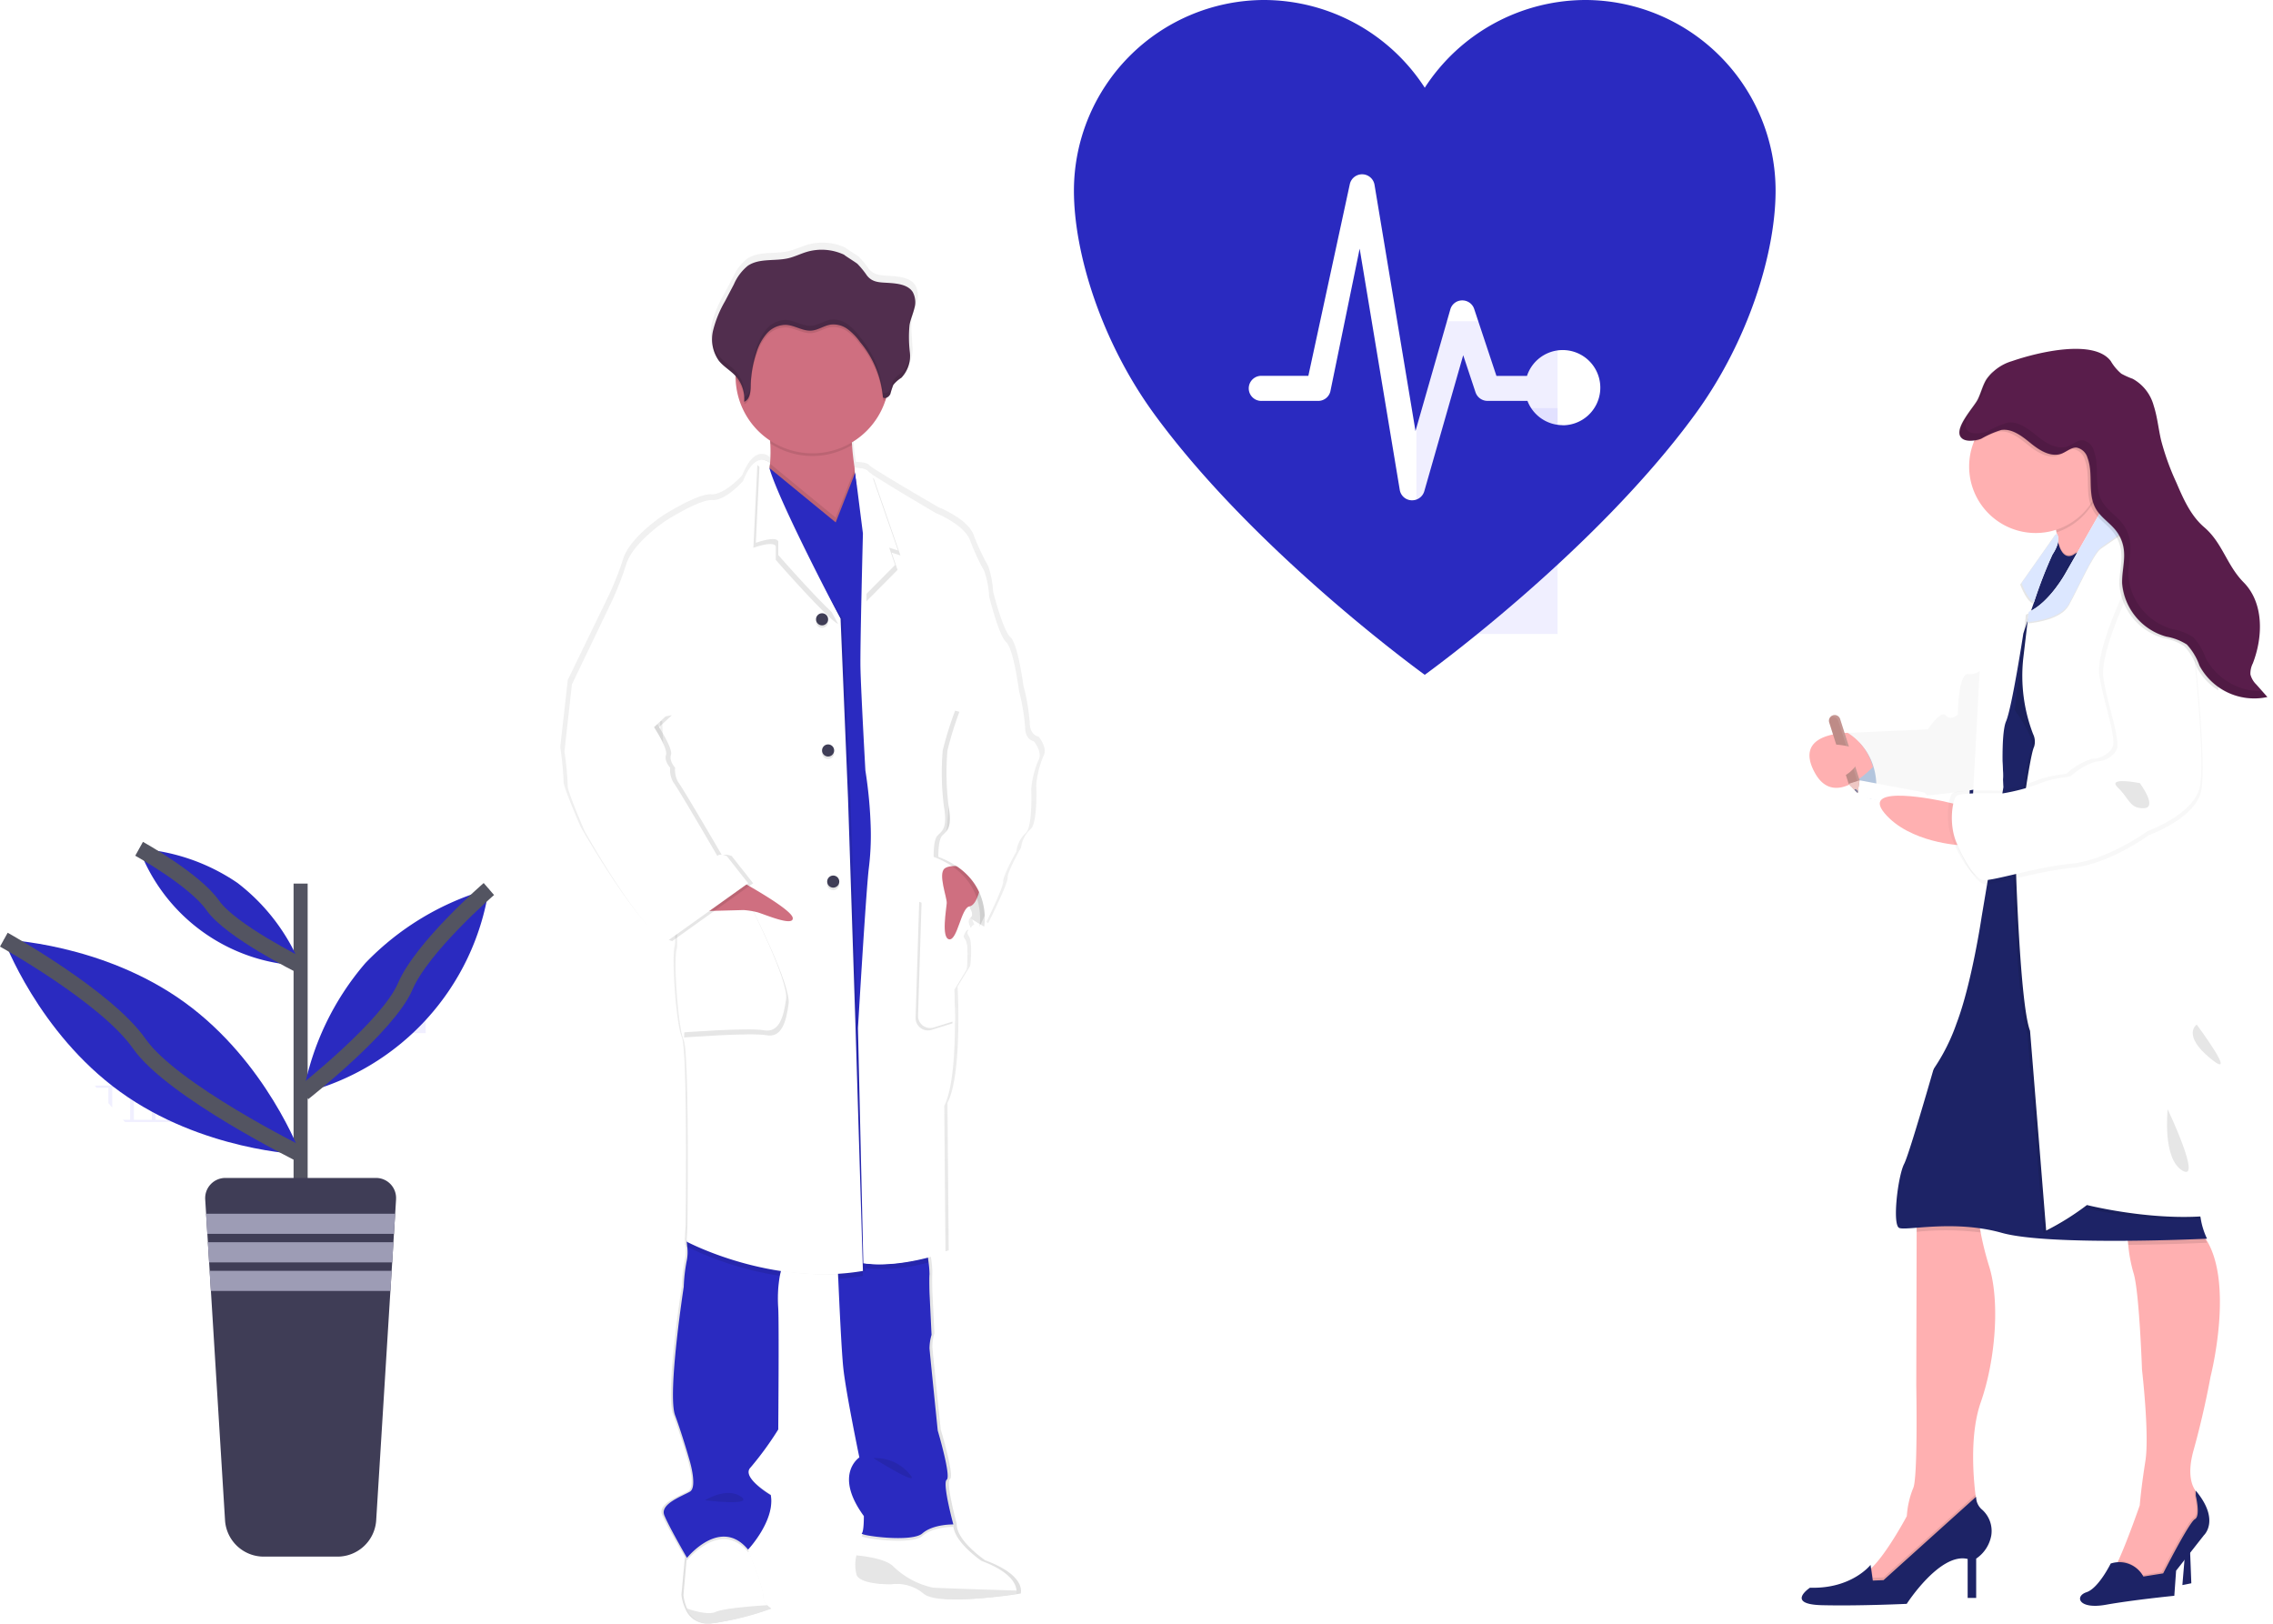 <svg xmlns="http://www.w3.org/2000/svg" xmlns:xlink="http://www.w3.org/1999/xlink" width="287.025" height="204.997" viewBox="0 0 287.025 204.997">
  <defs>
    <linearGradient id="linear-gradient" x1="0.5" y1="1" x2="0.5" gradientUnits="objectBoundingBox">
      <stop offset="0" stop-color="gray" stop-opacity="0.251"/>
      <stop offset="0.54" stop-color="gray" stop-opacity="0.122"/>
      <stop offset="1" stop-color="gray" stop-opacity="0.102"/>
    </linearGradient>
  </defs>
  <g id="intro_1" transform="translate(0.005 -11.156)">
    <rect id="Прямоугольник_37" data-name="Прямоугольник 37" width="17.829" height="39.486" transform="translate(178.85 51.716)" fill="#6c63ff" opacity="0.1"/>
    <rect id="Прямоугольник_38" data-name="Прямоугольник 38" width="9.552" height="12.38" transform="translate(187.129 62.693)" fill="#6c63ff" opacity="0.1"/>
    <rect id="Прямоугольник_51" data-name="Прямоугольник 51" width="8.059" height="8.059" transform="translate(45.696 133.539)" fill="#6c63ff" opacity="0.1"/>
    <rect id="Прямоугольник_53" data-name="Прямоугольник 53" width="8.059" height="8.059" transform="translate(250.948 96.215)" fill="#6c63ff" opacity="0.1"/>
    <rect id="Прямоугольник_55" data-name="Прямоугольник 55" width="8.059" height="8.059" transform="translate(250.948 116.093)" fill="#6c63ff" opacity="0.1"/>
    <rect id="Прямоугольник_57" data-name="Прямоугольник 57" width="8.059" height="8.059" transform="translate(250.948 135.967)" fill="#6c63ff" opacity="0.1"/>
    <rect id="Прямоугольник_59" data-name="Прямоугольник 59" width="8.059" height="8.059" transform="translate(250.948 155.845)" fill="#6c63ff" opacity="0.1"/>
    <path id="Контур_291" data-name="Контур 291" d="M88.26,593.77c.071.091.139.193.213.284h1.5v1.935c.162.193.32.385.485.567v-2.513h2.267v4.044H91.8c.091.093.179.193.283.283h17.237v-4.6Zm7.2,4.316H93.193v-4.027H95.46Zm2.746,0H95.939v-4.027h2.267Zm2.746,0H98.685v-4.027h2.267Zm2.743,0h-2.267v-4.027h2.267Zm2.743,0h-2.267v-4.027h2.267Zm2.743,0h-2.267v-4.027h2.267Z" transform="translate(-76.293 -445.547)" fill="#6c63ff" opacity="0.1"/>
    <path id="Контур_292" data-name="Контур 292" d="M141.65,641.12c.258.147.521.283.788.431v-.142H144.7v1.275l.482.224v-1.5h2.267v2.451a.7.7,0,0,0,.136.051V641.12Z" transform="translate(-114.554 -479.48)" fill="#6c63ff" opacity="0.1"/>
    <path id="Контур_294" data-name="Контур 294" d="M356.038,280.538s-1.116-.156-1.116-1.782a25.48,25.48,0,0,0-.8-4.664h0c0-.014-.691-5.29-1.646-6.129s-2.182-5.764-2.182-5.764a11.618,11.618,0,0,0-.638-3.247,27.583,27.583,0,0,1-1.859-3.993c-.853-2.009-4.409-3.4-4.409-3.4s-6.429-3.729-8.251-4.945h0a2.794,2.794,0,0,1-.462-.349c-.317-.417-1.7-.425-1.7-.425a27.868,27.868,0,0,1-.329-2.91,2.214,2.214,0,0,0-.014-.306,9.8,9.8,0,0,0,4.31-5.333c.034-.108.062-.221.094-.329a.921.921,0,0,0,.553-.5,10.4,10.4,0,0,1,.371-1.133,4.267,4.267,0,0,1,1.048-.921,3.967,3.967,0,0,0,1.091-3.227c-.028-.949-.181-1.907-.122-2.851l.017-.238c.017-.142.037-.283.062-.419.139-.7.442-1.366.612-2.063a2.654,2.654,0,0,0-.21-2.083c-.581-.881-1.791-1.057-2.853-1.148-1.2-.1-2.281.031-3.052-.969a10.878,10.878,0,0,0-1.213-1.465c-.159-.147-1.7-1.088-1.7-1.15a6.888,6.888,0,0,0-4.8-.368c-.8.232-1.553.612-2.363.8-1.748.414-3.76-.034-5.245.966a6.164,6.164,0,0,0-1.788,2.346q-.567,1.085-1.15,2.168a14.042,14.042,0,0,0-1.527,3.709,5.888,5.888,0,0,0-.1.867h0v.462a1.524,1.524,0,0,0,.017.283c.017.088.014.116.023.176s.023.193.04.283.051.249.085.374c.014.054.034.1.051.156.028.1.062.19.1.283.02.048.04.1.062.147a2.657,2.657,0,0,0,.145.283c.023.04.04.077.062.113a3.77,3.77,0,0,0,.261.38c.606.757,1.5,1.238,2.159,1.947v.317a9.7,9.7,0,0,0,4.415,7.92c0,.108.014.218.02.326a16.214,16.214,0,0,1-.031,2.525,1.19,1.19,0,0,0-.941-.419,1.358,1.358,0,0,0-.363.031l-.025-.02h0v.026c-.623.153-1.391.8-2.125,2.647,0,0-2.233,2.516-3.933,2.411s-6,2.618-6,2.618-4.2,2.726-5.1,5.5a38.786,38.786,0,0,1-1.808,4.613l-5.191,10.7h0l-.958,8.487a39.39,39.39,0,0,1,.425,4.35c-.1.575,2.179,5.764,2.179,5.764s7.546,13.258,10.629,13.939l.221-.156a1.806,1.806,0,0,0,.417.156l.635-.448a6.92,6.92,0,0,1-.048,1.5c-.425,1.309.159,9.852.9,11.527s.479,23.632.479,23.632l-.1,1.938a.82.82,0,0,0,.026.17l-.026.459.077.04a5.459,5.459,0,0,1-.077,1.845,20.507,20.507,0,0,0-.374,3.253s-2.122,13.567-1.116,16.293,1.862,5.712,1.862,5.712,1.063,3.4.051,3.981-3.888,1.556-3.3,2.972c.538,1.309,2.581,4.817,2.885,5.33l-.025.269-.417,4.514a5.667,5.667,0,0,0,.479,1.723,2.969,2.969,0,0,0,3.029,1.893c.283-.02.612-.054.929-.1a40.17,40.17,0,0,0,6.886-1.791,2.809,2.809,0,0,1-.538-.445h0a1.555,1.555,0,0,1-.473-1.133c.045-.822-1.493-4.738-1.876-5.7-.059-.139-.091-.218-.091-.218s3.508-3.667,2.924-6.917c0,0-3.882-2.267-2.6-3.511a39.592,39.592,0,0,0,3.562-4.817s.1-13.36,0-15.355a16.517,16.517,0,0,1,.2-4.146c.042-.207.093-.408.147-.606a36.98,36.98,0,0,0,5.338.405c.652,0,1.315,0,1.984-.04q0,.283.026.612c.147,3.31.422,9.113.646,11.269.317,3.091,2.071,11.422,2.071,11.422s-3.346,2.148.584,7.441a7.174,7.174,0,0,1-.261,2.2h0a24.014,24.014,0,0,0-.672,2.766,4.876,4.876,0,0,0,.034,2.53c.638,1.252,4.463,1.15,4.463,1.15h0l.094-.017a5.484,5.484,0,0,1,4.049,1.221c1.454,1.167,6.971.655,9.957.283,1.17-.147,1.952-.283,1.952-.283a1.132,1.132,0,0,0,.04-.408h0c-.031-.734-.606-2.343-4.505-3.78,0,0-3.667-2.465-3.616-4.613h-.5a4,4,0,0,1,.507,0s-1.437-5.242-.85-5.667-1.17-6.234-1.17-6.234-1.006-9.748-1.06-10.431a5.95,5.95,0,0,1,.264-1.728l-.264-5.344s-.051-1.777,0-2.355a11.764,11.764,0,0,0-.122-1.5c-.025-.2-.051-.405-.079-.609,1.374-.349,2.267-.672,2.267-.672l-.159-18.6c1.167-2.267,1.383-7.24,1.377-10.768,0-2.267-.1-3.944-.1-3.944l1.6-2.6s.368-3.117-.215-3.8a.654.654,0,0,1,.071-.893,2.961,2.961,0,0,1,.349-.238s-.017-.025-.037-.062a2.816,2.816,0,0,1,.354-.252s-.567-.878-.06-1.25c.476.323.9.567,1.224.765-.023.207-.045.326-.045.326l.136-.283.5.283s2.5-4.979,2.445-5.713,1.7-3.825,1.7-3.825a3.828,3.828,0,0,1,1.17-2.3c.958-.68.742-5.608.742-5.608a12.082,12.082,0,0,1,.9-3.616C357.257,281.952,356.038,280.538,356.038,280.538Zm-47.82-2.185.048,1.187-.487-.785Z" transform="translate(-224.895 -176.369)" fill="url(#linear-gradient)"/>
    <path id="Контур_295" data-name="Контур 295" d="M470.118,494.871l-.612,2.607s-4.9-2.5-5.786-5.681,1.479-4.386,1.479-4.386l4.568,1.935Z" transform="translate(-345.22 -369.325)" fill="#fff"/>
    <path id="Контур_296" data-name="Контур 296" d="M470.118,494.871l-.612,2.607s-4.9-2.5-5.786-5.681,1.479-4.386,1.479-4.386l4.568,1.935Z" transform="translate(-345.22 -369.325)" opacity="0.1"/>
    <path id="Контур_297" data-name="Контур 297" d="M361.661,800.743a35.227,35.227,0,0,1-7.651,1.876,2.911,2.911,0,0,1-2.972-1.881,5.7,5.7,0,0,1-.468-1.714l.405-4.491.215-2.392,6.622-1.72.938,2.868.088.218c.377.958,1.887,4.854,1.842,5.667a1.547,1.547,0,0,0,.465,1.119A2.7,2.7,0,0,0,361.661,800.743Z" transform="translate(-264.274 -586.474)" fill="#fff"/>
    <path id="Контур_298" data-name="Контур 298" d="M447.527,797.706a1.132,1.132,0,0,1-.04.405s-9.7,1.618-11.68,0a5.253,5.253,0,0,0-4.08-1.2s-3.752.1-4.378-1.133a4.919,4.919,0,0,1-.031-2.516,23.964,23.964,0,0,1,.657-2.751l.15-.119.893-.717,10.45-.309h.079c-.051,2.136,3.548,4.588,3.548,4.588C446.918,795.374,447.482,796.975,447.527,797.706Z" transform="translate(-319.173 -585.722)" fill="#fff"/>
    <path id="Контур_299" data-name="Контур 299" d="M447.531,807.56a1.157,1.157,0,0,1-.043.405s-9.694,1.618-11.677,0a5.253,5.253,0,0,0-4.078-1.2s-3.755.1-4.378-1.133a4.916,4.916,0,0,1-.034-2.516c1.445.145,3.726.5,4.622,1.363A10.263,10.263,0,0,0,437,807.195C438.1,807.266,444.7,807.475,447.531,807.56Z" transform="translate(-319.177 -595.576)" opacity="0.1"/>
    <path id="Контур_300" data-name="Контур 300" d="M362.85,825.746a35.233,35.233,0,0,1-7.651,1.876,2.9,2.9,0,0,1-2.97-1.884c1.153.388,2.754.8,3.6.422,1-.442,4.534-.728,6.517-.85A2.8,2.8,0,0,0,362.85,825.746Z" transform="translate(-265.464 -611.478)" opacity="0.1"/>
    <path id="Контур_301" data-name="Контур 301" d="M394.385,310c-3.74-1.454-8.552-6.257-7.35-8.5a5.021,5.021,0,0,0,.468-1.8,16.463,16.463,0,0,0,.034-2.55,34.933,34.933,0,0,0-.5-4.148s11.677.264,11,1.983a6.433,6.433,0,0,0-.176,2.36c.054.98.2,2.088.343,3.026.2,1.286.408,2.267.408,2.267s-.714,1-1.133,1.054S399.752,312.073,394.385,310Z" transform="translate(-290.272 -230.003)" fill="#cf6f80"/>
    <path id="Контур_302" data-name="Контур 302" d="M359.833,793.506l-.088.1c-3.491-4.222-7.713,1.04-7.713,1.04l-.062-.11.215-2.392,6.622-1.72.938,2.868Z" transform="translate(-265.278 -586.474)" opacity="0.1"/>
    <path id="Контур_303" data-name="Контур 303" d="M441.589,789.639s-2.55-.054-3.91,1.148-7.934.261-7.651,0a.933.933,0,0,0,.147-.431l.893-.717,10.45-.309C441.557,789.52,441.589,789.639,441.589,789.639Z" transform="translate(-321.21 -585.693)" opacity="0.1"/>
    <path id="Контур_304" data-name="Контур 304" d="M356.883,659.256a7.88,7.88,0,0,0-.431,1.454,16.637,16.637,0,0,0-.2,4.126c.1,1.984,0,15.276,0,15.276a40.664,40.664,0,0,1-3.491,4.794c-1.25,1.25,2.55,3.494,2.55,3.494.567,3.23-2.868,6.88-2.868,6.88-3.491-4.222-7.713,1.043-7.713,1.043s-2.3-3.967-2.868-5.384,2.241-2.4,3.23-2.972S345.05,684,345.05,684s-.836-2.972-1.828-5.684,1.094-16.211,1.094-16.211a20.911,20.911,0,0,1,.366-3.233,5.408,5.408,0,0,0,.077-1.836c-.017-.207-.037-.38-.051-.5s-.026-.17-.026-.17l.04-.068,1.417-2.641S357.563,657.593,356.883,659.256Z" transform="translate(-257.983 -488.467)" fill="#2a2ac0"/>
    <path id="Контур_305" data-name="Контур 305" d="M433.843,699.109s-2.55-.054-3.91,1.134-7.934.261-7.651,0,.261-2.19.261-2.19c-3.857-5.265-.567-7.4-.567-7.4s-1.723-8.288-2.035-11.363c-.218-2.148-.487-7.92-.632-11.215-.062-1.417-.1-2.392-.1-2.392l3.151-.635.405-.082,7.6-1.524s.21,1.417.351,2.576a12.059,12.059,0,0,1,.119,1.493c-.051.567,0,2.341,0,2.341l.258,5.319a6.039,6.039,0,0,0-.258,1.72c.051.677,1.04,10.374,1.04,10.374s1.72,5.786,1.133,6.2S433.843,699.109,433.843,699.109Z" transform="translate(-313.465 -495.476)" fill="#2a2ac0"/>
    <path id="Контур_306" data-name="Контур 306" d="M398.507,294.983a6.43,6.43,0,0,0-.176,2.36,9.705,9.705,0,0,1-10.32-.193,34.91,34.91,0,0,0-.5-4.151S399.187,293.258,398.507,294.983Z" transform="translate(-290.747 -230.003)" opacity="0.1"/>
    <path id="Контур_307" data-name="Контур 307" d="M393.217,253.377a9.6,9.6,0,0,1-.476,3.006,9.7,9.7,0,0,1-18.911-2.774v-.232a9.7,9.7,0,1,1,19.392,0Z" transform="translate(-280.943 -194.659)" fill="#cf6f80"/>
    <path id="Контур_308" data-name="Контур 308" d="M394.385,326.943c-3.74-1.454-8.552-6.257-7.35-8.5a5.021,5.021,0,0,0,.468-1.8l5.12,4.208,3.168,2.6,2.409-6.132c.2,1.286.408,2.267.408,2.267s-.714,1-1.133,1.054S399.752,329.014,394.385,326.943Z" transform="translate(-290.272 -246.945)" opacity="0.1"/>
    <path id="Контур_309" data-name="Контур 309" d="M351.5,285.77,347.227,357.6l-5.577.366-14.44-41.651,2.369-49.449.5-10.448,6.421,5.273,3.171,2.6,2.479-6.31,4.61,4.018Z" transform="translate(-234.148 -187.175)" fill="#2a2ac0"/>
    <path id="Контур_310" data-name="Контур 310" d="M364.2,659.314a7.887,7.887,0,0,0-.431,1.454,41.089,41.089,0,0,1-11.691-3.652l-.077-.04.026-.456.014-.238,1.417-2.641S364.879,657.65,364.2,659.314Z" transform="translate(-265.299 -488.524)" opacity="0.1"/>
    <path id="Контур_311" data-name="Контур 311" d="M422.383,671.829a28.72,28.72,0,0,1-3.134.357c-.062-1.417-.1-2.392-.1-2.392l3.151-.635Z" transform="translate(-313.421 -499.575)" opacity="0.1"/>
    <path id="Контур_312" data-name="Контур 312" d="M439.651,666.066a22,22,0,0,1-7.911.745l-.04-1.8,7.6-1.524S439.509,664.893,439.651,666.066Z" transform="translate(-322.415 -495.511)" opacity="0.1"/>
    <path id="Контур_313" data-name="Контур 313" d="M338.74,417.4c-11.618,1.983-22.258-3.7-22.258-3.7l.1-1.927s.264-21.844-.467-23.519-1.3-10.167-.887-11.47-1.51-20.85-1.51-20.85L313.408,348,302,343.376l5.1-10.632a38.361,38.361,0,0,0,1.774-4.59c.887-2.76,5-5.472,5-5.472s4.222-2.709,5.891-2.607,3.857-2.4,3.857-2.4c1.615-4.117,3.077-2.253,3.077-2.253a3.677,3.677,0,0,1-.079.609c-.567,4.52,9.164,18.8,9.3,19.053h0l.927,22.572.938,28.565Z" transform="translate(-229.467 -245.772)" opacity="0.1"/>
    <path id="Контур_314" data-name="Контур 314" d="M337.619,417.358c-11.618,1.983-22.261-3.7-22.261-3.7l.1-1.927s.264-21.844-.47-23.519-1.3-10.167-.884-11.47-1.51-20.85-1.51-20.85l-.315-7.934-11.414-4.639,5.1-10.632a38.954,38.954,0,0,0,1.774-4.59c.884-2.76,5-5.472,5-5.472s4.222-2.709,5.888-2.607,3.857-2.4,3.857-2.4c1.618-4.117,3.4-2.253,3.4-2.253,0,.2-.17.283-.079.609,1.247,4.384,8.852,18.8,8.991,19.053h0l.938,22.573.938,28.566Z" transform="translate(-228.657 -245.729)" fill="#fff"/>
    <path id="Контур_315" data-name="Контур 315" d="M392.443,337.33c-1.25-.521-7.869-8.079-7.869-8.079v-1.72c-.241-.567-1.672-.221-2.834.176l.5-10.447.567.47C384.047,322.111,392.3,337.078,392.443,337.33Z" transform="translate(-286.612 -247.389)" opacity="0.1"/>
    <path id="Контур_316" data-name="Контур 316" d="M393.545,335.12c-1.252-.521-7.872-8.079-7.872-8.079v-1.72c-.241-.567-1.672-.221-2.834.176l.5-10.447.567.47C385.152,319.9,393.407,334.871,393.545,335.12Z" transform="translate(-287.4 -245.805)" fill="#fff"/>
    <path id="Контур_317" data-name="Контур 317" d="M351.5,516.783c.156,0,8.079-.833,8.079-.833s4.8,9.433,4.483,11.728-.884,4.327-2.814,3.967-10.385.283-10.385.283Z" transform="translate(-264.482 -389.778)" opacity="0.1"/>
    <path id="Контур_318" data-name="Контур 318" d="M350.388,514.573c.156,0,8.079-.833,8.079-.833s4.794,9.436,4.483,11.728-.887,4.327-2.814,3.967-10.385.283-10.385.283Z" transform="translate(-263.687 -388.195)" fill="#fff"/>
    <path id="Контур_319" data-name="Контур 319" d="M362.113,501.05s7.271,3.907,7.427,5.1-3.7-.521-4.534-.728a10.382,10.382,0,0,0-1.669-.261l-5.557.15Z" transform="translate(-269.441 -379.1)" fill="#cf6f80"/>
    <circle id="Эллипс_53" data-name="Эллипс 53" cx="0.765" cy="0.765" r="0.765" transform="translate(103.037 88.899)" opacity="0.1"/>
    <circle id="Эллипс_54" data-name="Эллипс 54" cx="0.765" cy="0.765" r="0.765" transform="translate(103.037 88.587)" fill="#3f3d56"/>
    <circle id="Эллипс_55" data-name="Эллипс 55" cx="0.765" cy="0.765" r="0.765" transform="translate(104.445 122.018)" opacity="0.1"/>
    <circle id="Эллипс_56" data-name="Эллипс 56" cx="0.765" cy="0.765" r="0.765" transform="translate(104.445 121.703)" fill="#3f3d56"/>
    <circle id="Эллипс_57" data-name="Эллипс 57" cx="0.765" cy="0.765" r="0.765" transform="translate(103.799 105.458)" opacity="0.1"/>
    <circle id="Эллипс_58" data-name="Эллипс 58" cx="0.765" cy="0.765" r="0.765" transform="translate(103.799 105.146)" fill="#3f3d56"/>
    <path id="Контур_320" data-name="Контур 320" d="M441.176,374.437s.521.782,0,1.148.051,1.25.051,1.25-1.3.762-.728,1.448.21,3.783.21,3.783l-1.564,2.59s.094,1.669.1,3.925c0,3.519-.207,8.467-1.352,10.722l.159,18.506s-5.477,2-10.062,1.391l-.68-29.7s.992-16.84,1.357-20.07a33.659,33.659,0,0,0,.261-5.058,56.5,56.5,0,0,0-.68-7.4s-.567-10.164-.623-12.978c-.026-1.346.045-5.273.125-9.008.088-4.083.187-7.934.187-7.934L426.9,318.87s1.034-.1,1.346.312a2.98,2.98,0,0,0,.453.349h0c1.785,1.207,8.093,4.919,8.093,4.919s3.491,1.389,4.327,3.378a29.436,29.436,0,0,0,1.822,3.967,12.246,12.246,0,0,1,.626,3.23s1.2,4.9,2.139,5.732,1.624,6.112,1.624,6.112l-8.288,6.517s-.728,10.841-.884,11.261S441.176,374.437,441.176,374.437Z" transform="translate(-318.976 -248.535)" fill="#fff"/>
    <path id="Контур_321" data-name="Контур 321" d="M441.44,374.209s.519.782,0,1.148.048,1.25.048,1.25-1.292.771-.725,1.456.21,3.783.21,3.783l-1.564,2.59s.094,1.669.1,3.925c0,3.519-.207,8.467-1.352,10.722l.156,18.506s-5.486,2-10.065,1.391l-.677-29.7s.992-16.84,1.357-20.07a33.322,33.322,0,0,0,.258-5.058,56.859,56.859,0,0,0-.677-7.4s-.567-10.164-.626-12.978c-.025-1.346.048-5.273.125-9.008.088-4.083.187-7.934.187-7.934l-1.366-8.294s1.366,0,1.68.422a2.686,2.686,0,0,0,.453.349h0c1.785,1.207,8.1,4.919,8.1,4.919s3.488,1.388,4.324,3.378a28.965,28.965,0,0,0,1.825,3.967,12.1,12.1,0,0,1,.623,3.23s1.2,4.9,2.139,5.732,1.615,6.1,1.615,6.1l-8.288,6.517s-.728,10.841-.887,11.261S441.44,374.209,441.44,374.209Z" transform="translate(-318.925 -248.306)" fill="#fff"/>
    <path id="Контур_322" data-name="Контур 322" d="M432.309,330.809l.748,2.182-3.939,3.967c.088-4.08.187-7.934.187-7.934l-1.366-8.294s1.366,0,1.68.422a2.581,2.581,0,0,0,.453.346h0l3.349,9.663Z" transform="translate(-319.721 -249.876)" opacity="0.1"/>
    <path id="Контур_323" data-name="Контур 323" d="M431.2,328.6l.751,2.182-3.939,3.967c.088-4.083.187-7.934.187-7.934l-1.369-8.294s1.369,0,1.68.422a2.833,2.833,0,0,0,.453.349h0l3.352,9.66Z" transform="translate(-318.925 -248.292)" fill="#fff"/>
    <path id="Контур_324" data-name="Контур 324" d="M393.217,253.377a9.6,9.6,0,0,1-.476,3.006.405.405,0,0,1-.306-.077,12.508,12.508,0,0,0-2.873-6.982A7.337,7.337,0,0,0,388,247.709a3.049,3.049,0,0,0-2.114-.6c-.85.116-1.6.694-2.46.768-1.133.093-2.148-.691-3.273-.731a3.216,3.216,0,0,0-2.406,1.116,6.6,6.6,0,0,0-1.289,2.392,14,14,0,0,0-.72,4.126c-.014.793-.091,1.788-.827,2.077a4.234,4.234,0,0,0-1.068-3.233l-.017-.017v-.232a9.7,9.7,0,1,1,19.392,0Z" transform="translate(-280.943 -194.659)" opacity="0.1"/>
    <path id="Контур_325" data-name="Контур 325" d="M380.049,221.964a6.676,6.676,0,0,0-4.709-.368c-.785.232-1.524.609-2.321.8-1.7.411-3.684-.034-5.143.961a6.151,6.151,0,0,0-1.751,2.332l-1.133,2.159a14.016,14.016,0,0,0-1.5,3.684,4.7,4.7,0,0,0,.723,3.8c.6.762,1.488,1.241,2.139,1.958a4.251,4.251,0,0,1,1.065,3.23c.74-.283.81-1.281.827-2.074a13.992,13.992,0,0,1,.72-4.126,6.577,6.577,0,0,1,1.289-2.392,3.222,3.222,0,0,1,2.406-1.116c1.133.04,2.151.822,3.273.728.85-.071,1.6-.652,2.46-.765a3.037,3.037,0,0,1,2.114.6,7.258,7.258,0,0,1,1.556,1.615,12.476,12.476,0,0,1,2.876,6.982c.32.235.782-.071.941-.434a10.367,10.367,0,0,1,.366-1.133,4.181,4.181,0,0,1,1.026-.912,4.011,4.011,0,0,0,1.071-3.21,15.989,15.989,0,0,1-.04-3.491c.133-.7.433-1.36.6-2.054a2.686,2.686,0,0,0-.2-2.071c-.567-.878-1.76-1.051-2.8-1.133-1.182-.1-2.238.028-2.992-.966a10.856,10.856,0,0,0-1.19-1.457C381.565,222.961,380.049,222.026,380.049,221.964Z" transform="translate(-273.454 -178.641)" fill="#512e4e"/>
    <path id="Контур_326" data-name="Контур 326" d="M303.659,420.6,300.7,415.13l-.938,8.447a39.156,39.156,0,0,1,.417,4.327c-.1.575,2.137,5.732,2.137,5.732s7.4,13.188,10.428,13.868l10.215-7.3-2.709-3.44s-.938-.365-1.173,0c0,0-5.03-8.654-5.551-9.28a3.126,3.126,0,0,1-.419-1.876s-.782-.833-.521-1.615-1.51-3.494-1.51-3.494l1.615-1.51Z" transform="translate(-227.862 -317.527)" opacity="0.1"/>
    <path id="Контур_327" data-name="Контур 327" d="M299.27,412.93l-.782.623L297.55,422a39.158,39.158,0,0,1,.417,4.327c-.1.575,2.139,5.732,2.139,5.732s7.4,13.188,10.425,13.868l10.218-7.3-2.712-3.44s-.938-.366-1.173,0c0,0-5.03-8.654-5.551-9.28a3.116,3.116,0,0,1-.417-1.876s-.782-.833-.521-1.615-1.513-3.494-1.513-3.494l1.615-1.51Z" transform="translate(-226.278 -315.95)" fill="#fff"/>
    <path id="Контур_328" data-name="Контур 328" d="M459.939,516.947c.567.689.21,3.78.21,3.78l-1.564,2.59s.094,1.672.1,3.925l-2.63.822a1.561,1.561,0,0,1-2.026-1.539l.453-14.624,6.135,2.346c-.521.363.051,1.252.051,1.252S459.367,516.258,459.939,516.947Z" transform="translate(-338.416 -386.876)" opacity="0.1"/>
    <path id="Контур_329" data-name="Контур 329" d="M461.042,515.844c.567.689.21,3.783.21,3.783l-1.564,2.59s.094,1.669.1,3.925l-2.678.836a1.53,1.53,0,0,1-1.983-1.507l.456-14.67,6.138,2.346c-.524.363.048,1.25.048,1.25S460.475,515.158,461.042,515.844Z" transform="translate(-339.204 -386.088)" fill="#fff"/>
    <path id="Контур_330" data-name="Контур 330" d="M470.758,498.229s-.417,2.661-1.459,2.817-1.51,4.3-2.55,4.157-.351-3.856-.315-4.576-1.133-3.7-.258-4.378,3.647,0,3.647,0Z" transform="translate(-346.889 -375.444)" fill="#cf6f80"/>
    <path id="Контур_331" data-name="Контур 331" d="M470.271,421.657l1.967-3.967a25.756,25.756,0,0,1,.782,4.639c0,1.615,1.094,1.774,1.094,1.774s1.2,1.417.567,2.448a11.884,11.884,0,0,0-.887,3.6s.207,4.9-.731,5.577a3.8,3.8,0,0,0-1.133,2.3s-1.723,3.074-1.669,3.805-2.4,5.681-2.4,5.681,1.2-6.152-5.786-8.81c0,0-.054-2.088.467-2.661s1.335-.833.825-3.726a33.788,33.788,0,0,1-.147-7.044,44.358,44.358,0,0,1,1.564-5.024Z" transform="translate(-344.183 -319.361)" opacity="0.1"/>
    <path id="Контур_332" data-name="Контур 332" d="M472.619,415.69l1.717.567a25.67,25.67,0,0,1,.785,4.639c0,1.615,1.094,1.774,1.094,1.774s1.2,1.417.567,2.448a11.853,11.853,0,0,0-.884,3.6s.207,4.9-.731,5.577a3.847,3.847,0,0,0-1.148,2.3s-1.72,3.074-1.666,3.806-2.4,5.681-2.4,5.681,1.2-6.152-5.786-8.81c0,0-.051-2.088.47-2.661s1.335-.833.825-3.726a33.792,33.792,0,0,1-.147-7.044,44.366,44.366,0,0,1,1.564-5.024Z" transform="translate(-345.681 -317.928)" fill="#fff"/>
    <path id="Контур_333" data-name="Контур 333" d="M360.15,776.219s2.737-1.72,4.534-.47S360.15,776.219,360.15,776.219Z" transform="translate(-271.14 -575.634)" opacity="0.1"/>
    <path id="Контур_334" data-name="Контур 334" d="M435.21,759.751a5.541,5.541,0,0,1,4.457,1.879C441.7,763.82,435.21,759.751,435.21,759.751Z" transform="translate(-324.931 -564.485)" opacity="0.1"/>
    <g id="Сгруппировать_62" data-name="Сгруппировать 62" transform="translate(89.927 48.914)" opacity="0.1">
      <path id="Контур_335" data-name="Контур 335" d="M397.527,259.169a4.2,4.2,0,0,0-1.029.915,10.365,10.365,0,0,0-.363,1.133c-.159.368-.621.669-.941.436a12.53,12.53,0,0,0-2.876-6.985,7.258,7.258,0,0,0-1.556-1.615,3.046,3.046,0,0,0-2.117-.6c-.85.116-1.6.694-2.457.765-1.133.1-2.151-.689-3.276-.728a3.208,3.208,0,0,0-2.4,1.119A6.56,6.56,0,0,0,379.221,256a14.009,14.009,0,0,0-.72,4.126c-.017.791-.091,1.777-.822,2.071a3.866,3.866,0,0,1,0,.629c.737-.283.81-1.281.827-2.074a13.99,13.99,0,0,1,.72-4.126,6.577,6.577,0,0,1,1.289-2.392,3.216,3.216,0,0,1,2.4-1.116c1.133.04,2.153.822,3.276.728.85-.071,1.6-.652,2.457-.765a3.046,3.046,0,0,1,2.117.6,7.264,7.264,0,0,1,1.556,1.615,12.5,12.5,0,0,1,2.876,6.982c.32.235.782-.071.941-.434a10.968,10.968,0,0,1,.363-1.133,4.19,4.19,0,0,1,1.029-.913,4.011,4.011,0,0,0,1.071-3.21v-.108A3.72,3.72,0,0,1,397.527,259.169Z" transform="translate(-373.629 -249.852)"/>
      <path id="Контур_336" data-name="Контур 336" d="M366.364,264.656c-.652-.717-1.541-1.2-2.139-1.955a4.148,4.148,0,0,1-.825-2.321,4.363,4.363,0,0,0,.825,2.944c.6.762,1.488,1.241,2.139,1.958a4.251,4.251,0,0,1,1.068,2.528A4.251,4.251,0,0,0,366.364,264.656Z" transform="translate(-363.385 -255.54)"/>
      <path id="Контур_337" data-name="Контур 337" d="M451.711,243.861c-.167.694-.465,1.354-.6,2.054a6.545,6.545,0,0,0-.088,1.417,5.506,5.506,0,0,1,.088-.8c.136-.7.434-1.36.6-2.054a3.484,3.484,0,0,0,.093-1.173A3.922,3.922,0,0,1,451.711,243.861Z" transform="translate(-426.184 -243.3)"/>
    </g>
    <rect id="Прямоугольник_62" data-name="Прямоугольник 62" width="1.777" height="40.002" transform="translate(37.067 122.72)" fill="#535461"/>
    <path id="Контур_338" data-name="Контур 338" d="M161.549,637.645l-.111,1.8L161.28,642l-.065,1.06-.156,2.55-.068,1.06-.159,2.55-1.791,28.923a4.9,4.9,0,0,1-4.891,4.6H144.84a4.9,4.9,0,0,1-4.888-4.6L138.169,649.2l-.159-2.55-.065-1.06-.159-2.55-.065-1.06-.159-2.55-.113-1.8A2.55,2.55,0,0,1,140,634.93h19.045a2.533,2.533,0,0,1,2.5,2.715Z" transform="translate(-111.541 -475.044)" fill="#3f3d56"/>
    <path id="Контур_339" data-name="Контур 339" d="M114.467,592.24l-.159,2.542H90.739l-.159-2.542Z" transform="translate(-64.569 -427.837)" fill="#9d9cb5"/>
    <path id="Контур_340" data-name="Контур 340" d="M114.81,604.95l-.156,2.545H91.529l-.159-2.545Z" transform="translate(-65.135 -436.946)" fill="#9d9cb5"/>
    <path id="Контур_341" data-name="Контур 341" d="M115.152,617.68,115,620.222H92.319l-.159-2.542Z" transform="translate(-65.702 -446.069)" fill="#9d9cb5"/>
    <path id="Контур_342" data-name="Контур 342" d="M70.561,536.671c10.345,7.486,14.664,19.195,14.664,19.195s-12.468-.428-22.816-7.914S47.75,528.76,47.75,528.76,60.212,529.185,70.561,536.671Z" transform="translate(-47.262 -398.958)" fill="#2a2ac0"/>
    <path id="Контур_343" data-name="Контур 343" d="M47.72,528.76s12.944,7.183,17.1,13.131S85.2,555.866,85.2,555.866" transform="translate(-47.24 -398.958)" fill="none" stroke="#535461" stroke-miterlimit="10" stroke-width="2"/>
    <path id="Контур_344" data-name="Контур 344" d="M120.417,492.567a25.158,25.158,0,0,1,7.985,10.445A22.8,22.8,0,0,1,108,488.26,25.089,25.089,0,0,1,120.417,492.567Z" transform="translate(-90.439 -369.935)" fill="#2a2ac0"/>
    <path id="Контур_345" data-name="Контур 345" d="M108,488.26s7.044,3.91,9.3,7.146,11.1,7.605,11.1,7.605" transform="translate(-90.439 -369.935)" fill="none" stroke="#535461" stroke-miterlimit="10" stroke-width="2"/>
    <path id="Контур_346" data-name="Контур 346" d="M189.028,515.531a34.7,34.7,0,0,0-7.838,16.4,31.54,31.54,0,0,0,23.423-25.752A34.731,34.731,0,0,0,189.028,515.531Z" transform="translate(-142.89 -382.777)" fill="#2a2ac0"/>
    <path id="Контур_347" data-name="Контур 347" d="M204.618,506.19s-8.427,7.288-10.569,12.309-12.859,13.44-12.859,13.44" transform="translate(-142.89 -382.784)" fill="none" stroke="#535461" stroke-miterlimit="10" stroke-width="2"/>
    <path id="Контур_348" data-name="Контур 348" d="M886.067,339.252s-4.678-23.275-2.887-26.171c0,0,.065-2.692-.042-6.123v-.394a8.684,8.684,0,0,0,.983.567,7.956,7.956,0,0,0,5.355.691l-1.417-1.578a2.616,2.616,0,0,1-.768-1.284,2.688,2.688,0,0,1,.306-1.388c1.346-3.4,1.417-7.676-1.176-10.272-2.19-2.182-2.723-5-5.1-6.99-1.737-1.459-2.692-3.6-3.593-5.667a31.864,31.864,0,0,1-1.967-5.364c-.34-1.448-.476-2.947-.944-4.361a5.551,5.551,0,0,0-2.712-3.42,10.233,10.233,0,0,1-1.474-.649,6.368,6.368,0,0,1-1.357-1.6c-2.145-2.834-9.328-1.165-12.728-.014a7.158,7.158,0,0,0-2.516,1.394l.031-.051c.026-.042.057-.085.085-.128a4.472,4.472,0,0,0-.952,1.063,25.426,25.426,0,0,0-1.116,2.55c-.5,1.006-3.273,3.814-2.08,4.945a1,1,0,0,0,.283.181,2.45,2.45,0,0,0,1.417.142l-.051.122a8.281,8.281,0,0,0-.615,3.142,8.5,8.5,0,0,0,8.58,8.43,8.661,8.661,0,0,0,2.627-.405c.02.108.037.215.057.323a1,1,0,0,0,.02.128h0l-.15.21a.272.272,0,0,0-.026-.037l-4.449,6.217c-.68.479-4.6,3.312-4.817,5.438-.232,2.326-.465,5.049-.465,5.049l-.031.584a1.751,1.751,0,0,1-1.417.383c-1.388-.227-1.388,5.1-1.388,5.1s-.924.85-1.559.113-2.312,1.76-2.312,1.76l-10.513.453h0l-.241.014-.567-1.754a.739.739,0,0,0-.927-.473.862.862,0,0,0-.128.054l-.04.023-.074.051-.037.034a.589.589,0,0,0-.057.06l-.034.04-.017.017h0a.714.714,0,0,0-.1.635l.487,1.5c-2.029.408-4.1,1.558-2.411,4.726l-8.575-1.584,2.774,2.329,14.321,2.956c-.19.34-.065.833.527,1.527,2.55,3,7.2,3.808,9.068,4.018A16.093,16.093,0,0,0,851,329.638l-.161,2.984s-4.735,22.743-5.6,23.9a13.477,13.477,0,0,0,1.2-1.578c-1.374,4.673-3.3,11.068-3.8,12.026-.811,1.53-1.561,7.721-.638,8.118a7.773,7.773,0,0,0,2.25-.025v.513l-.051,19.436s.232,11.921-.405,13.057a11.116,11.116,0,0,0-.808,3.519s-2.55,4.7-4.571,6.591a.312.312,0,0,1-.045.04l-.062-.442s-2.428,3.066-7.8,2.893c0,0-3.233,2.1,1.561,2.216s10.918-.17,10.918-.17,4.276-6.517,7.858-5.667v4.939h1.1v-5.018a4.5,4.5,0,0,0,1.952-2.955,3.594,3.594,0,0,0-1.281-3.324,2.125,2.125,0,0,1-.7-1.553l-.04.034a2.977,2.977,0,0,0-.037-.306c-.314-2.55-.708-7.812.683-11.706,1.907-5.339,2.485-12.774,1.1-17.2a39.544,39.544,0,0,1-1.1-4.31c-.034-.184-.065-.36-.094-.524a22.343,22.343,0,0,1,2.814.567c3.216.887,10.252,1.051,16.259,1,.014.164.031.337.051.51a18.569,18.569,0,0,0,.669,3.548c.754,2.267,1.1,12.261,1.1,12.261s.972,8.217.442,11.561c-.283,1.859-.567,3.726-.728,5.6v.037s-1.593,4.534-2.757,7c-.028.062-.059.125-.088.184a3.682,3.682,0,0,0-.91.2s-1.561,3.117-3.117,3.633-1.04,2.213,2.482,1.59,8.841-1.133,8.841-1.133l.229-3.179,1.082-1.354-.283,3.171,1.153-.227-.153-3.857,1.771-2.216s2.139-1.9-1.04-5.65v.082c-.034-.054-.065-.111-.1-.164v-.017c-.527-.816-.946-2.338-.178-5.038,1.388-4.879,2.2-9.308,2.2-9.308s3.1-11.864-.626-17.478h.164a9.438,9.438,0,0,1-.8-2.494q-.028-.153-.051-.315A20.446,20.446,0,0,0,888.5,371.9C888.5,371.89,887.167,343.735,886.067,339.252Zm-35-19.637v.057l-.567.028Zm-1.944.269a.625.625,0,0,0-.255.122,2.514,2.514,0,0,0-.445,1.165l-.884-.2s-.62-.133-1.513-.283l-.422-.425C846.763,320.168,847.97,320.026,849.12,319.884Z" transform="translate(-602.457 -209)" fill="url(#linear-gradient-2)"/>
    <path id="Контур_349" data-name="Контур 349" d="M971.657,742.1l-.337,4.015,1.13-.227-.17-4.355Z" transform="translate(-695.743 -534.824)" fill="#1d2366"/>
    <path id="Контур_350" data-name="Контур 350" d="M889.73,674.087c-1.363,3.882-.978,9.121-.672,11.666.113.941.218,1.513.218,1.513s-2.037,4.641-2.207,4.817-6,3.732-6,3.732L877,698.193s-4.131-1.811-2.151-2.434a3,3,0,0,0,1.068-.728c1.984-1.884,4.474-6.568,4.474-6.568a11.3,11.3,0,0,1,.793-3.508c.623-1.131.4-13.012.4-13.012l.048-19.368V650.05l7.75.057a17.549,17.549,0,0,0,.334,2.55,38.917,38.917,0,0,0,1.08,4.3C892.161,661.37,891.594,668.769,889.73,674.087Z" transform="translate(-639.61 -485.88)" fill="#ffb0b1"/>
    <path id="Контур_351" data-name="Контур 351" d="M889.277,777.578s-2.037,4.641-2.207,4.817-6,3.732-6,3.732L877,788.5s-4.131-1.811-2.151-2.434a3.006,3.006,0,0,0,1.068-.728l.176,1.238,1.358-.057L889.07,776.07C889.172,777.005,889.277,777.578,889.277,777.578Z" transform="translate(-639.61 -576.191)" opacity="0.1"/>
    <path id="Контур_352" data-name="Контур 352" d="M870.931,777l-11.683,10.524-1.357.057-.283-1.984s-2.375,3.055-7.651,2.885c0,0-3.168,2.094,1.527,2.207s10.691-.17,10.691-.17,4.188-6.517,7.693-5.667v4.922h1.077v-4.967a4.474,4.474,0,0,0,1.91-2.947,3.61,3.61,0,0,0-1.25-3.31A2.134,2.134,0,0,1,870.931,777Z" transform="translate(-621.406 -576.857)" fill="#1d2366"/>
    <path id="Контур_353" data-name="Контур 353" d="M996.938,679.606c-.754,2.692-.343,4.208.173,5.021v.017a9.277,9.277,0,0,1,1.354,3.307l.045.255-5.316,7.75-2.885,1.133s-4.638-1.584-3.791-2.037a4.345,4.345,0,0,0,.924-1.513c1.133-2.451,2.7-6.973,2.7-6.973v-.037c.164-1.867.425-3.729.714-5.582.519-3.335-.433-11.521-.433-11.521s-.34-9.954-1.077-12.219a18.692,18.692,0,0,1-.66-3.525c-.153-1.417-.187-2.584-.187-2.584s3.055-4.251,8.654.34a6.157,6.157,0,0,1,1.17,1.27c3.868,5.5.754,17.625.754,17.625S998.3,674.741,996.938,679.606Z" transform="translate(-719.946 -485.346)" fill="#ffb0b1"/>
    <path id="Контур_354" data-name="Контур 354" d="M998.54,777.367l-5.316,7.75-2.885,1.133s-4.639-1.584-3.791-2.037a4.34,4.34,0,0,0,.924-1.513,3.666,3.666,0,0,1,2.981,1.853l2.488-.4s3.281-6.449,4.018-6.843.113-2.944.113-2.944v-.649c.02.023.037.048.059.071v.017a9.28,9.28,0,0,1,1.354,3.307Z" transform="translate(-719.968 -574.507)" opacity="0.1"/>
    <path id="Контур_355" data-name="Контур 355" d="M980.952,785.136a3.463,3.463,0,0,0-4.132-1.641s-1.527,3.117-3.054,3.621-1.017,2.2,2.434,1.584,8.654-1.134,8.654-1.134l.227-3.171,3.508-4.469s2.091-1.9-1.02-5.628v.649s.623,2.55-.113,2.944-4.007,6.846-4.007,6.846Z" transform="translate(-710.296 -574.922)" fill="#1d2366"/>
    <path id="Контур_356" data-name="Контур 356" d="M907.9,650.087a17.55,17.55,0,0,0,.334,2.55,35.558,35.558,0,0,0-8.093-.082V650.03Z" transform="translate(-658.118 -485.865)" opacity="0.1"/>
    <path id="Контур_357" data-name="Контур 357" d="M1003.927,653.405s-4.534.221-9.94.266c-.153-1.417-.187-2.584-.187-2.584s3.054-4.25,8.654.34a6.152,6.152,0,0,1,1.17,1.269A6.919,6.919,0,0,0,1003.927,653.405Z" transform="translate(-725.239 -485.339)" opacity="0.1"/>
    <path id="Контур_358" data-name="Контур 358" d="M930.192,527.365s-19.858.961-25.911-.737-12.051-.227-12.955-.621-.17-6.563.623-8.09,5.146-16.973,5.146-16.973l4.188-21.836,4.412-1.216.312-.088,7.688-2.12,5.633-1.556s11.2,43.731,10.241,46.956a8.259,8.259,0,0,0-.164,3.794A9.48,9.48,0,0,0,930.192,527.365Z" transform="translate(-651.504 -359.808)" fill="#1d2366"/>
    <path id="Контур_359" data-name="Контур 359" d="M870.721,439s-3.967,4.25-.963,6.619,4.979.227,4.979.227Z" transform="translate(-635.539 -334.633)" fill="#c7daf5"/>
    <path id="Контур_360" data-name="Контур 360" d="M870.721,439s-3.967,4.25-.963,6.619,4.979.227,4.979.227Z" transform="translate(-635.539 -334.633)" opacity="0.1"/>
    <path id="Контур_361" data-name="Контур 361" d="M967.647,320.786s-.465.442-1.165,1.094c-1,.932-2.474,2.3-3.783,3.437-1.814,1.578-3.31,2.737-2.774,1.748s.434-2.712.167-4.324c-.02-.108-.037-.215-.057-.32a29.68,29.68,0,0,0-.876-3.5,60.586,60.586,0,0,1,4.551-5.279c.6-.567,1.026-.8,1.051-.405a13.165,13.165,0,0,0,.918,2.941c.014.04.028.077.045.116.329.85.7,1.723,1.026,2.477C967.25,319.924,967.647,320.786,967.647,320.786Z" transform="translate(-700.414 -244.364)" fill="#ffb0b1"/>
    <path id="Контур_362" data-name="Контур 362" d="M965.726,316.3a8.41,8.41,0,0,1-5.633,6.449,29.483,29.483,0,0,0-.932-3.823s5.517-7.127,5.6-5.684A13.5,13.5,0,0,0,965.726,316.3Z" transform="translate(-700.414 -244.372)" opacity="0.1"/>
    <path id="Контур_363" data-name="Контур 363" d="M933.679,351.456l.714-1.006s.473,2.885,2.213,1.612,1.825,9.575,1.825,9.575l-1.867,27.919-13.494-.808.383-13.491,1.527-6.8,3.777-9.886L931,355.3Z" transform="translate(-674.551 -271.174)" opacity="0.1"/>
    <path id="Контур_364" data-name="Контур 364" d="M938.452,362.211l-1.7,25.245-.178,2.675-7.523-.451-.283-.017-5.667-.34.383-13.494,1.527-6.8,3.777-9.886,2.247-3.267,2.675-3.862.714-1s.473,2.885,2.213,1.612l.037-.025h0C938.373,351.52,938.452,362.211,938.452,362.211Z" transform="translate(-674.572 -271.576)" fill="#1d2366"/>
    <path id="Контур_365" data-name="Контур 365" d="M886.286,406.26a2.065,2.065,0,0,1-2.037,1.187c-1.36-.229-1.357,5.1-1.357,5.1s-.9.85-1.527.113-2.267,1.754-2.267,1.754l-10.3.453s4.582,2.094,3.684,8.43c0,0,15.557-.964,16.067-2.434S886.286,406.26,886.286,406.26Z" transform="translate(-635.659 -311.17)" fill="#fff"/>
    <path id="Контур_366" data-name="Контур 366" d="M886.286,406.26a2.065,2.065,0,0,1-2.037,1.187c-1.36-.229-1.357,5.1-1.357,5.1s-.9.85-1.527.113-2.267,1.754-2.267,1.754l-10.3.453s4.582,2.094,3.684,8.43c0,0,15.557-.964,16.067-2.434S886.286,406.26,886.286,406.26Z" transform="translate(-635.659 -311.17)" opacity="0.03"/>
    <path id="Контур_367" data-name="Контур 367" d="M777.66,389.76l2.715,2.318,22.346,4.7-2.771-2.828Z" transform="translate(-556.958 -282.732)" fill="#fff"/>
    <path id="Контур_368" data-name="Контур 368" d="M919.747,350.449a57.108,57.108,0,0,0-2.321,6c-.74,2.111-1.357,3.967-1.357,3.967s-1.442,9.391-2.179,11.088-.337,8.317-.337,8.317l-2.746,16.347s-1.244,8.43-3.165,13.465a24.521,24.521,0,0,1-4.072,7.353c.85-1.15,5.483-23.8,5.483-23.8l1.53-28.568s.224-2.715.451-5.035,4.817-5.489,4.817-5.489l4.426-6.293C920.722,348.4,920.424,349.432,919.747,350.449Z" transform="translate(-660.576 -269.275)" fill="#fff"/>
    <path id="Контур_369" data-name="Контур 369" d="M893.962,470.871s-6.517-.283-9.674-4.075,7.3-1.513,7.3-1.513l2.717.623Z" transform="translate(-646.332 -352.982)" fill="#ffb0b1"/>
    <path id="Контур_370" data-name="Контур 370" d="M966.963,436.743a8.259,8.259,0,0,0-.164,3.794,54.01,54.01,0,0,1-14.715-1.417,33.057,33.057,0,0,1-5.149,3.225L944.9,417.126c-1.3-3.4-1.811-21.215-1.811-21.215s.116-.932.284-2.329a.268.268,0,0,1,.014-.1c.507-3.9,1.513-11.227,2.006-12.216.68-1.36-2.091-4.979-2.091-4.979l1.261-10.754.153-1.3c2.658-1.187,4.7-4.979,4.7-4.979l1.564-2.74h0c1.7-1.091,1.788,9.6,1.788,9.6l-1.7,25.244L956.7,389.8S967.924,433.518,966.963,436.743Z" transform="translate(-688.898 -275.463)" opacity="0.1"/>
    <path id="Контур_371" data-name="Контур 371" d="M975.12,421.405c-7.75,3.848-21.836.283-21.836.283a33.061,33.061,0,0,1-5.149,3.225L946.1,399.694c-1.3-3.4-1.808-21.215-1.808-21.215s1.638-13.292,2.318-14.65a2.183,2.183,0,0,0-.133-1.621,20.507,20.507,0,0,1-1.241-9.49l.544-4.622.15-1.295c2.66-1.19,4.7-4.981,4.7-4.981l1.417-2.482,2.607-4.573,1.235-2.165.21.19,1.6,1.451,1.7,1.417c2.219,1.87,6.052,5.163,8.03,7.177,1.74,1.774,2.29,8.674,2.448,13.868.1,3.42.042,6.1.042,6.1-1.754,2.887,2.833,26.069,2.833,26.069C973.819,393.352,975.12,421.405,975.12,421.405Z" transform="translate(-689.758 -258.382)" fill="#fff"/>
    <path id="Контур_372" data-name="Контур 372" d="M940.279,363.929s-5.319,10.124-4.7,13.973,2.375,8.2,1.528,9.221a3.131,3.131,0,0,1-2.491,1.244,8.189,8.189,0,0,0-3.117,1.811c0,.17-2.094.17-3.967.963a24.7,24.7,0,0,1-4.639,1.244s-5.384-.17-5.885.34-1.017,3.562.057,6,2.267,4.25,3.168,4.582,6.619-1.584,11.258-2.037,9.674-4.128,9.674-4.128,5.546-1.984,6.518-5.319-1.187-21.666-1.187-21.666S944.862,361.608,940.279,363.929Z" transform="translate(-669.794 -280.548)" opacity="0.03"/>
    <path id="Контур_373" data-name="Контур 373" d="M937.9,360.931s-5.319,10.127-4.7,13.973,2.375,8.2,1.525,9.223a3.117,3.117,0,0,1-2.488,1.244,8.189,8.189,0,0,0-3.117,1.811c0,.17-2.094.17-3.967.961a24.949,24.949,0,0,1-4.639,1.244s-5.384-.17-5.883.34-1.02,3.565.057,6,2.267,4.25,3.168,4.582,6.619-1.584,11.258-2.035,9.674-4.131,9.674-4.131,5.543-1.983,6.5-5.316-1.187-21.669-1.187-21.669S942.482,358.613,937.9,360.931Z" transform="translate(-668.095 -278.4)" opacity="0.03"/>
    <path id="Контур_374" data-name="Контур 374" d="M939.7,362.139s-5.318,10.127-4.7,13.972,2.375,8.2,1.527,9.221a3.117,3.117,0,0,1-2.491,1.247,8.224,8.224,0,0,0-3.117,1.808c0,.167-2.091.17-3.967.963a24.747,24.747,0,0,1-4.639,1.244s-5.384-.17-5.885.34-1.017,3.565.057,6,2.267,4.25,3.168,4.582,6.619-1.584,11.258-2.037,9.674-4.129,9.674-4.129,5.545-1.983,6.517-5.319-1.173-21.666-1.173-21.666S944.283,359.833,939.7,362.139Z" transform="translate(-669.386 -279.268)" fill="#fff"/>
    <path id="Контур_375" data-name="Контур 375" d="M991.791,458.36s-4.25-.85-2.771.567,1.471,2.658,3.281,2.6S991.791,458.36,991.791,458.36Z" transform="translate(-721.589 -348.326)" opacity="0.1"/>
    <path id="Контур_376" data-name="Контур 376" d="M1023.671,566.58s-1.921,1.3,1.754,4.3S1023.671,566.58,1023.671,566.58Z" transform="translate(-746.286 -426.062)" opacity="0.1"/>
    <path id="Контур_377" data-name="Контур 377" d="M1011.791,604.31c0,.17-.68,6.234,1.864,7.75S1011.791,604.31,1011.791,604.31Z" transform="translate(-738.073 -453.101)" opacity="0.1"/>
    <path id="Контур_378" data-name="Контур 378" d="M857.206,436.59c-2.051.071-6.483.7-4.185,4.984,2.032,3.794,5.446,1.258,7.367-.666A7.239,7.239,0,0,0,857.206,436.59Z" transform="translate(-623.889 -332.906)" fill="#ffb0b1"/>
    <path id="Контур_379" data-name="Контур 379" d="M881.39,451Z" transform="translate(-644.681 -343.233)" fill="#ffb0b1"/>
    <path id="Контур_380" data-name="Контур 380" d="M880.74,451.488l.085-.088Z" transform="translate(-644.215 -343.519)" fill="#ffb0b1"/>
    <path id="Контур_381" data-name="Контур 381" d="M963.158,336.253c-2.176,1.488-4,2.743-4.358,3-.975.723-2.834,4.964-4.032,7.129-.955,1.743-4.058,2.19-5.228,2.3l.15-1.3c2.661-1.19,4.7-4.981,4.7-4.981l5.259-9.221,1.811,1.646Z" transform="translate(-693.52 -258.805)" opacity="0.1"/>
    <path id="Контур_382" data-name="Контур 382" d="M963.158,335.653c-2.176,1.488-4,2.743-4.358,3.007-.975.72-2.834,4.962-4.032,7.126-.955,1.743-4.058,2.19-5.228,2.3l.15-1.295c2.661-1.19,4.7-4.981,4.7-4.981l5.259-9.221,1.811,1.641S962.138,334.792,963.158,335.653Z" transform="translate(-693.52 -258.375)" fill="#dce7ff"/>
    <path id="Контур_383" data-name="Контур 383" d="M940.306,296.667a8.4,8.4,0,1,1-7.145-8.308,8.39,8.39,0,0,1,7.145,8.308Z" transform="translate(-674.856 -226.609)" fill="#ffb0b1"/>
    <path id="Контур_384" data-name="Контур 384" d="M956.516,324.931a7.47,7.47,0,0,1-2.712-2.913,7.673,7.673,0,0,0-1.6-2.678,7.085,7.085,0,0,0-2.607-1.006,7.642,7.642,0,0,1-5.574-6.707c-.045-1.462.411-2.921.2-4.369a4.84,4.84,0,0,0-.946-2.253,7.769,7.769,0,0,0-.819-.881c-.4-.374-.813-.737-1.176-1.133a4.4,4.4,0,0,1-.595-.808,3.893,3.893,0,0,1-.326-.751c-.567-1.734-.051-3.791-.674-5.545l-.034-.1a1.8,1.8,0,0,0-1.38-1.295c-.666-.048-1.235.5-1.87.751-1.329.516-2.763-.363-3.871-1.258s-2.358-1.918-3.766-1.72a12.163,12.163,0,0,0-2.528,1.1,3.544,3.544,0,0,1-.6.173,8.4,8.4,0,0,1,16.2,3.131,8.31,8.31,0,0,1-.184,1.754c.014.04.028.076.045.116.328.85.7,1.723,1.026,2.477l1.6,1.451,1.7,1.417c2.219,1.87,6.053,5.163,8.031,7.177C955.808,312.84,956.352,319.737,956.516,324.931Z" transform="translate(-676.4 -226.608)" opacity="0.1"/>
    <path id="Контур_385" data-name="Контур 385" d="M921.528,271.878c.405-.825.606-1.748,1.091-2.53a6.029,6.029,0,0,1,3.228-2.3c3.329-1.148,10.365-2.814,12.468,0a6.138,6.138,0,0,0,1.329,1.587,9.87,9.87,0,0,0,1.442.649,5.512,5.512,0,0,1,2.652,3.4c.456,1.4.592,2.9.927,4.344a31.947,31.947,0,0,0,1.927,5.347c.881,2.057,1.816,4.191,3.516,5.645,2.321,1.984,2.834,4.792,4.987,6.968,2.55,2.584,2.468,6.849,1.153,10.235a2.814,2.814,0,0,0-.3,1.383,2.713,2.713,0,0,0,.751,1.281l1.394,1.573a7.839,7.839,0,0,1-8.566-3.95,7.663,7.663,0,0,0-1.6-2.678,7.066,7.066,0,0,0-2.6-1,7.652,7.652,0,0,1-5.574-6.713c-.045-1.459.411-2.919.2-4.364a4.814,4.814,0,0,0-.949-2.267c-.779-1.017-1.955-1.7-2.59-2.834-1.074-1.9-.258-4.358-1.031-6.393a1.808,1.808,0,0,0-1.38-1.295c-.666-.048-1.235.5-1.873.751-1.326.516-2.76-.36-3.868-1.258s-2.357-1.918-3.769-1.717a11.845,11.845,0,0,0-2.525,1.1c-.635.244-1.921.462-2.477-.074C918.32,275.683,921.038,272.886,921.528,271.878Z" transform="translate(-671.779 -210.298)" fill="#591d4b"/>
    <path id="Контур_386" data-name="Контур 386" d="M950.16,311.545a7.662,7.662,0,0,0-1.6-2.675,7.063,7.063,0,0,0-2.607-1.006,7.653,7.653,0,0,1-5.574-6.71c-.045-1.459.411-2.921.207-4.367a4.846,4.846,0,0,0-.949-2.253c-.782-1.017-1.958-1.7-2.59-2.834-1.074-1.893-.258-4.355-1.034-6.393a1.814,1.814,0,0,0-1.377-1.295c-.663-.051-1.238.507-1.873.754-1.326.516-2.763-.363-3.868-1.258s-2.36-1.918-3.769-1.72a12.074,12.074,0,0,0-2.525,1.1c-.635.244-1.924.465-2.48-.071-1.167-1.133,1.55-3.924,2.038-4.928a27.208,27.208,0,0,1,1.094-2.53c.026-.042.054-.085.082-.128a4.5,4.5,0,0,0-.932,1.06c-.485.782-.686,1.7-1.091,2.53-.49,1-3.208,3.8-2.037,4.928.567.538,1.842.317,2.476.074a11.664,11.664,0,0,1,2.525-1.1c1.417-.2,2.664.822,3.769,1.717s2.55,1.774,3.871,1.258c.635-.247,1.19-.8,1.87-.751a1.8,1.8,0,0,1,1.38,1.295c.773,2.035-.043,4.5,1.031,6.393.635,1.114,1.811,1.811,2.59,2.834a4.818,4.818,0,0,1,.949,2.267c.207,1.445-.249,2.9-.2,4.364a7.64,7.64,0,0,0,5.574,6.713,7.106,7.106,0,0,1,2.6,1,7.5,7.5,0,0,1,1.6,2.678,7.839,7.839,0,0,0,8.566,3.95l-.657-.742A7.924,7.924,0,0,1,950.16,311.545Z" transform="translate(-671.624 -217.269)" opacity="0.1"/>
    <path id="Контур_387" data-name="Контур 387" d="M950.185,350.978a57.19,57.19,0,0,0-2.321,6c-.83-.323-1.584-2.383-1.584-2.383l4.426-6.3C951.159,348.923,950.862,349.958,950.185,350.978Z" transform="translate(-691.184 -269.634)" opacity="0.1"/>
    <path id="Контур_388" data-name="Контур 388" d="M950.785,350.385a57.1,57.1,0,0,0-2.321,6c-.83-.32-1.584-2.383-1.584-2.383l4.426-6.293C951.759,348.331,951.462,349.368,950.785,350.385Z" transform="translate(-691.614 -269.211)" fill="#dce7ff"/>
    <path id="Контур_389" data-name="Контур 389" d="M863.547,437.354l-2.454-7.739a.722.722,0,0,1,.47-.91h0a.725.725,0,0,1,.907.47l2.454,7.73-.244,1.618Z" transform="translate(-630.111 -327.232)" fill="#be8b87"/>
    <path id="Контур_390" data-name="Контур 390" d="M861.62,428.964h0a.725.725,0,0,1,.909.47l2.454,7.73-.184,1.213.179.187.244-1.618-2.468-7.73a.725.725,0,0,0-.907-.47h0a.725.725,0,0,0-.377.283A.991.991,0,0,1,861.62,428.964Z" transform="translate(-630.406 -327.261)" fill="#fff" opacity="0.1"/>
    <path id="Контур_391" data-name="Контур 391" d="M822.6,399.576l1.377-.436-.2,1.326-.042.292-.4-.419Z" transform="translate(-589.164 -289.454)" fill="#efc8c4"/>
    <path id="Контур_392" data-name="Контур 392" d="M872.42,461.765a.288.288,0,0,1,.088-.074.125.125,0,0,1,.133,0,.356.356,0,0,1,.048.077.244.244,0,0,0,.176.116l-.042.283Z" transform="translate(-638.253 -350.88)" fill="#727a9c"/>
    <path id="Контур_393" data-name="Контур 393" d="M861.13,441.7s4.922-.028,3.763,2.066a4.426,4.426,0,0,1-2.97,2.346Z" transform="translate(-630.162 -336.568)" fill="#ffb0b1"/>
    <path id="Контур_394" data-name="Контур 394" d="M589.341,110.05h-.213a24.237,24.237,0,0,0-20.235,11.077,24.237,24.237,0,0,0-20.235-11.077h-.212a24.086,24.086,0,0,0-23.856,24.071c0,7.88,3.451,19.062,10.181,28.262,12.822,17.531,34.122,32.87,34.122,32.87s21.3-15.335,34.119-32.87c6.733-9.2,10.181-20.382,10.181-28.262A24.086,24.086,0,0,0,589.341,110.05ZM586.3,163.733a4.775,4.775,0,0,1-4.44-3.066H576.8a1.6,1.6,0,0,1-1.5-1.088l-1.553-4.678-4.913,17.169a1.59,1.59,0,0,1-1.525,1.148h-.1a1.57,1.57,0,0,1-1.474-1.315l-5.063-30.456-3.7,18.022a1.578,1.578,0,0,1-1.533,1.2h-7.121a1.584,1.584,0,1,1,0-3.165h5.874l5.242-24.23a1.59,1.59,0,0,1,3.117.13l5.171,31.068,4.4-15.361a1.559,1.559,0,0,1,1.482-1.133h.031a1.581,1.581,0,0,1,1.5,1.088l2.808,8.447H581.8a4.749,4.749,0,1,1,4.511,6.234Z" transform="translate(-388.984 -98.894)" fill="#2a2ac0"/>
  </g>
</svg>
